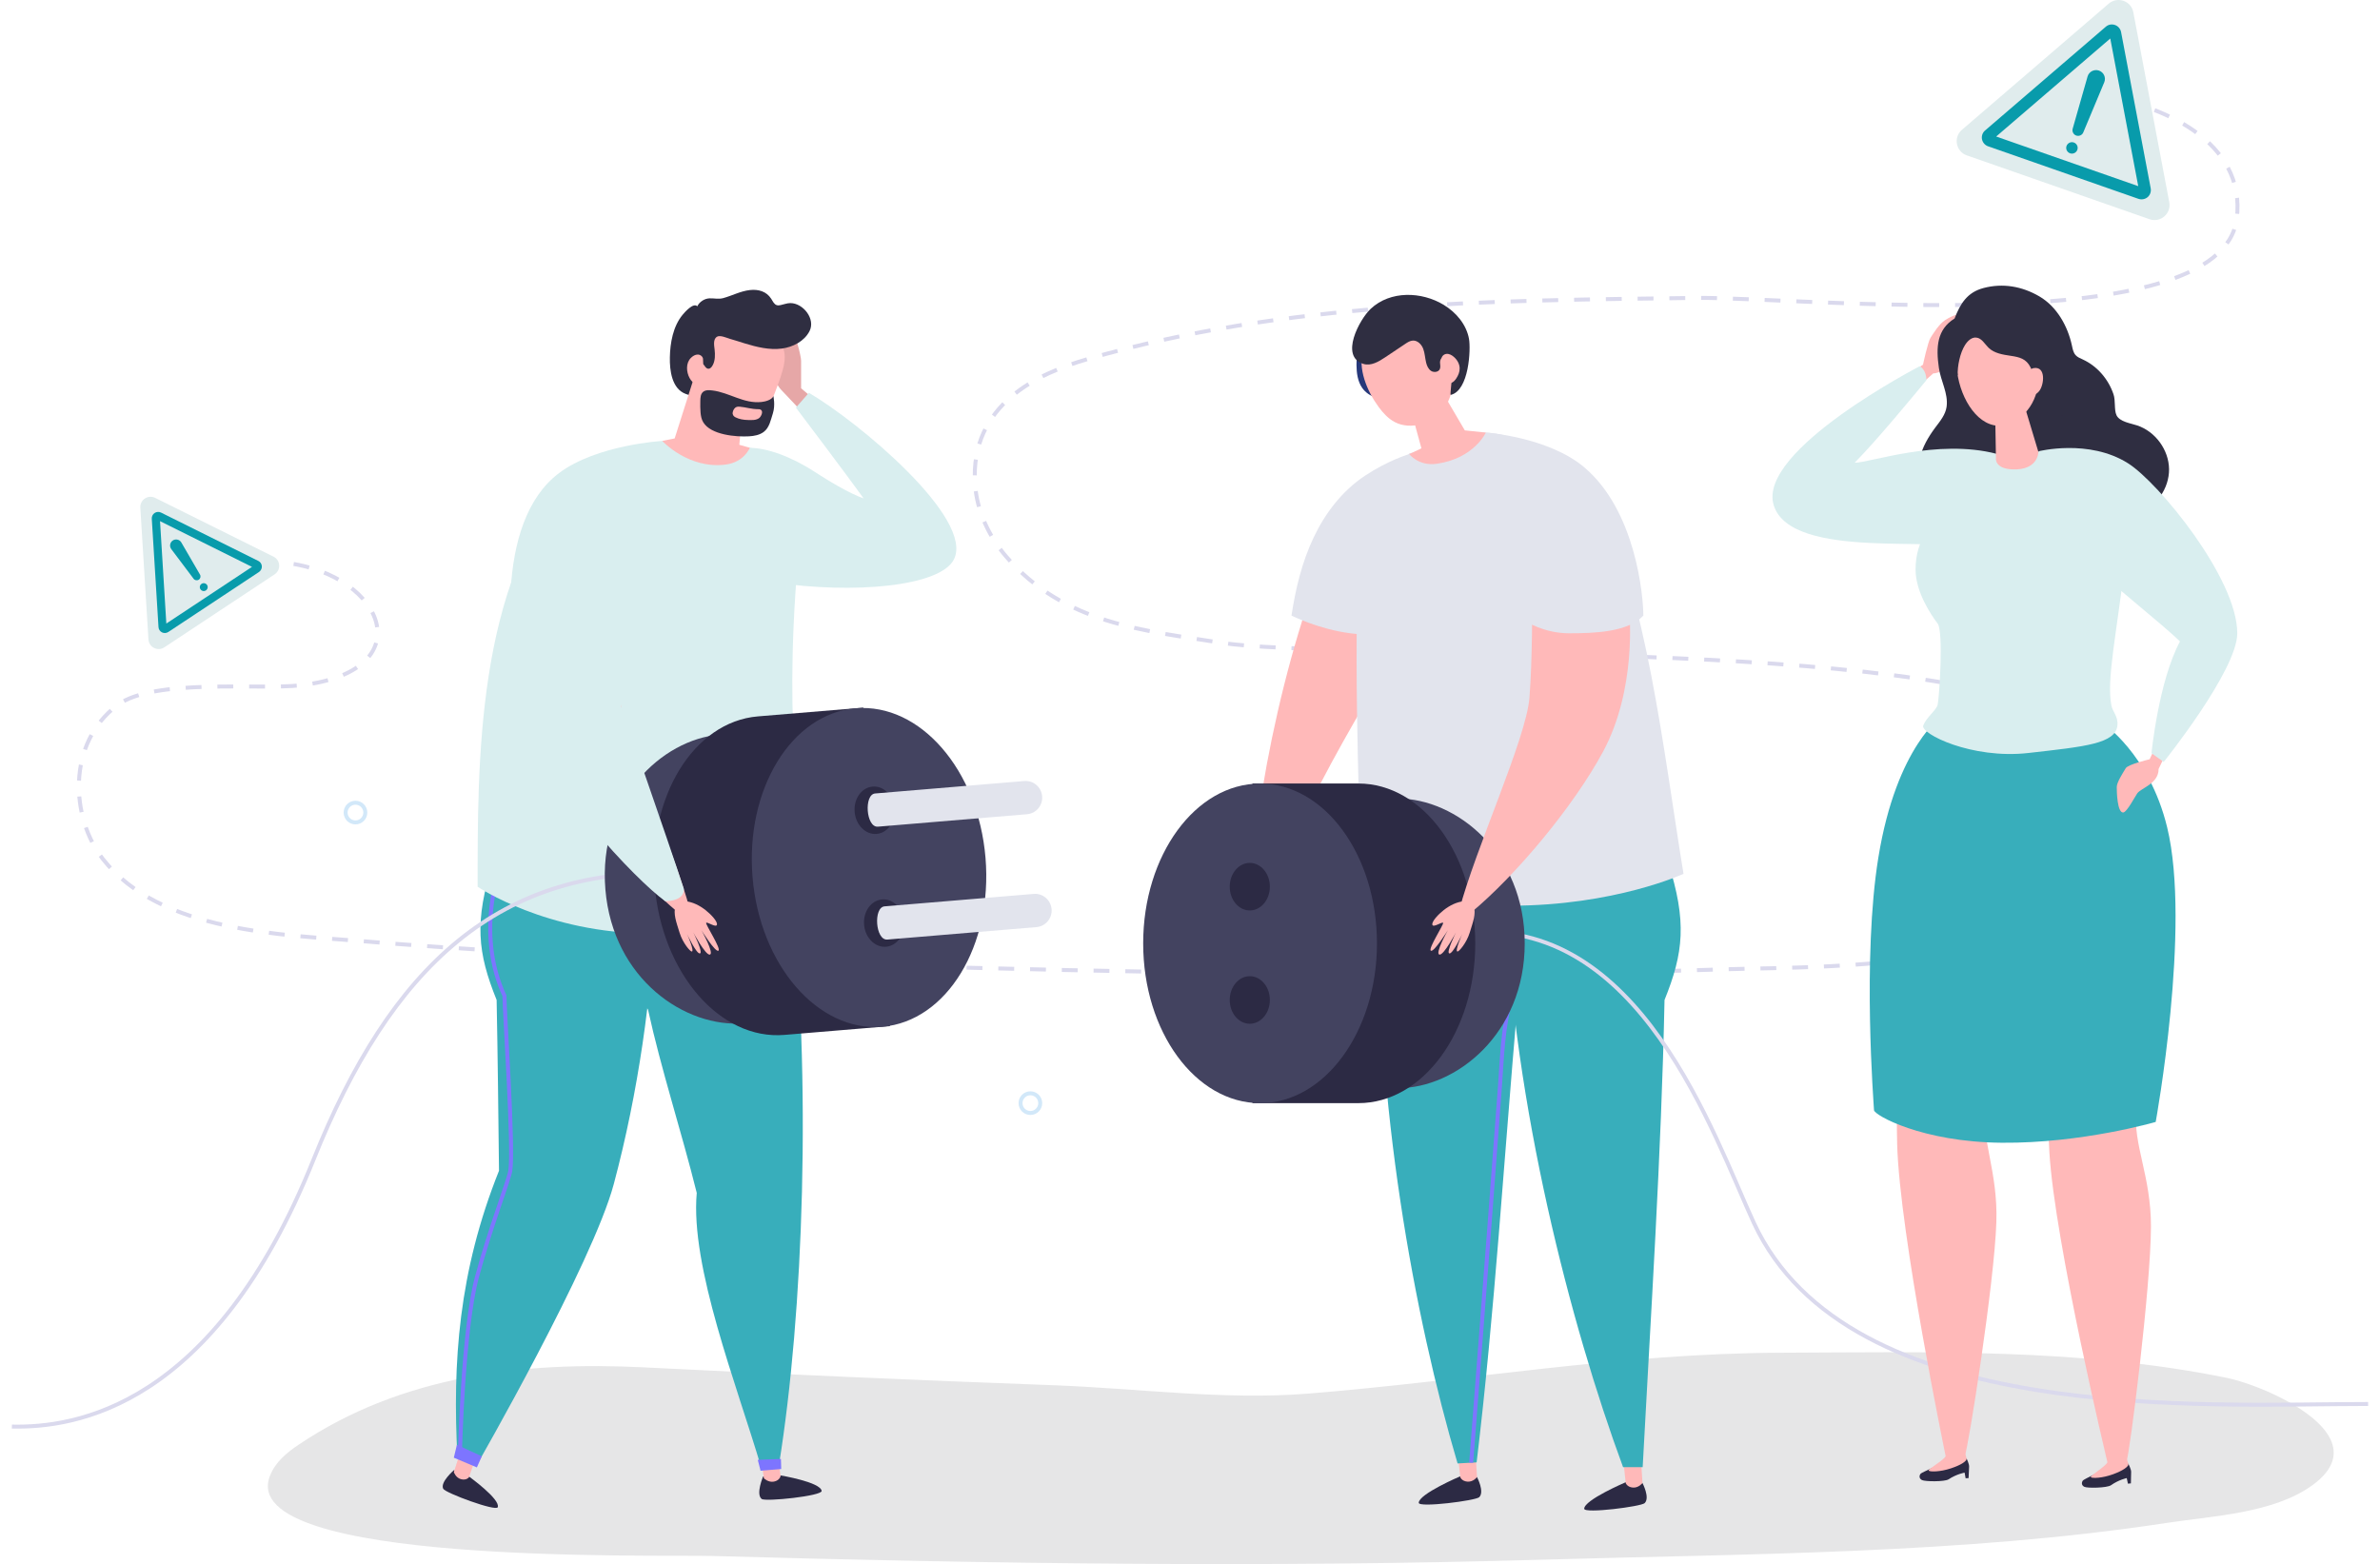 <svg width="601" height="395" viewBox="0 0 601 395" fill="none" xmlns="http://www.w3.org/2000/svg">
<path d="M588.452 363.397C584.662 355.636 569.25 349.397 562.358 347.98C525.554 340.445 487.01 341.485 449.742 341.621C409.149 341.756 370.408 348.734 330.151 351.959C309.208 353.632 287.086 350.618 266.102 349.834C231.543 348.553 196.999 347.046 162.455 345.313C132.67 343.821 101.761 347.167 75.484 364.799C72.495 366.803 69.477 369.229 68.129 372.816C59.595 395.406 165.95 392.558 179.804 392.95C249.707 394.909 319.651 395.919 389.554 393.884C441.531 392.377 495.698 392.468 547.255 384.586C558.653 382.838 574.163 382.22 584.017 375.016C589.449 371.038 590.235 367.059 588.452 363.397Z" fill="#E6E6E7"/>
<path d="M520.438 23.347C521.317 23.347 522.223 23.364 523.142 23.416" stroke="#D2E8F9" stroke-miterlimit="10"/>
<path d="M528.549 23.906C545.997 26.196 567.31 35.742 564.823 55.27C560.85 86.407 453.891 74.921 428.347 75.235C376.976 75.882 325.051 76.127 274.68 90.673C262.435 94.204 244.893 102.001 246.217 122.211C246.677 129.274 249.907 135.656 253.988 140.446C268.693 157.631 289.195 159.275 308.224 162.299C336.998 166.862 473.893 160.778 518.642 179.765C527.454 183.506 538.469 188.314 538.834 204.608C539.766 246.007 460.27 243.979 436.429 244.765C372.786 246.863 309.076 246.042 245.433 244.416C193.994 243.105 142.407 241.933 91.063 237.65C71.926 236.042 40.611 235.569 26.015 216.985C17.852 206.601 16.784 187.702 29.691 178.051C38.786 171.251 65.465 174.223 75.737 173.086C106.795 169.625 97.402 145.254 72.236 142.142" stroke="#DAD9ED" stroke-miterlimit="10" stroke-dasharray="4.01 4.01"/>
<path d="M69.531 141.827C68.653 141.774 67.747 141.74 66.828 141.74" stroke="#D2E8F9" stroke-miterlimit="10"/>
<path d="M69.073 140.583L39.181 125.73C37.398 124.846 35.314 126.224 35.434 128.2L37.487 161.485C37.607 163.477 39.841 164.585 41.505 163.477L69.328 145.06C71.007 143.952 70.857 141.466 69.073 140.583Z" fill="#E0ECED"/>
<path d="M65.777 144.087C65.672 144.221 65.537 144.356 65.387 144.461L42.511 159.599C42.031 159.913 41.417 159.958 40.907 159.704C40.397 159.449 40.052 158.94 40.022 158.356L38.328 130.985C38.298 130.416 38.568 129.862 39.048 129.548C39.528 129.233 40.142 129.188 40.652 129.443L65.237 141.661C65.747 141.915 66.092 142.425 66.122 143.009C66.137 143.398 66.017 143.772 65.777 144.087ZM42.001 157.473L63.633 143.158L40.412 131.614L42.001 157.473Z" fill="#089BAB"/>
<path d="M50.2 146.392C49.765 146.677 49.18 146.572 48.88 146.153L43.244 138.666C42.734 137.963 42.914 136.974 43.633 136.495C44.353 136.016 45.343 136.241 45.777 136.974L50.484 145.075C50.769 145.524 50.634 146.108 50.2 146.392Z" fill="#089BAB"/>
<path d="M52.283 147.725C52.583 148.174 52.463 148.788 51.998 149.103C51.549 149.402 50.934 149.282 50.619 148.818C50.319 148.369 50.439 147.755 50.904 147.441C51.354 147.141 51.968 147.261 52.283 147.725Z" fill="#089BAB"/>
<path d="M89.763 207.693C91.137 207.693 92.251 206.58 92.251 205.207C92.251 203.834 91.137 202.721 89.763 202.721C88.388 202.721 87.274 203.834 87.274 205.207C87.274 206.58 88.388 207.693 89.763 207.693Z" stroke="#D2E8F9" stroke-miterlimit="10"/>
<path d="M260.196 281.076C261.57 281.076 262.684 279.963 262.684 278.59C262.684 277.218 261.57 276.105 260.196 276.105C258.821 276.105 257.707 277.218 257.707 278.59C257.707 279.963 258.821 281.076 260.196 281.076Z" stroke="#D2E8F9" stroke-miterlimit="10"/>
<path d="M368.742 372.831C368.742 372.831 358.264 377.293 358.264 379.524C358.264 380.812 372.67 378.97 373.539 378.102C374.934 376.709 372.97 373.011 372.97 373.011L368.742 372.831Z" fill="#2C2A44"/>
<path d="M368.069 366.588L368.744 373.026C368.744 373.026 369.089 374.059 370.558 374.179C372.027 374.299 372.986 373.026 372.986 373.026L372.462 364.97" fill="#FFB9B9"/>
<path d="M386.372 218.997C390.18 234.345 388.771 242.131 383.179 253.705C379.791 292.62 377.437 331.371 372.88 369.313L368.068 369.582C357.125 332.643 347.066 277.422 348.355 226.948" fill="#38AEBB"/>
<path d="M383.989 224.268C385.384 227.831 385.728 231.844 385.608 235.632C385.429 241.457 383.06 246.728 381.516 252.238C379.477 259.604 379.312 266.926 378.758 274.473C377.888 286.287 376.989 298.085 376.089 309.899C374.62 329.155 373.136 348.41 371.637 367.666C371.592 368.235 371.547 368.804 371.502 369.387" stroke="#7D75FF" strokeWidth="0.5" stroke-miterlimit="10"/>
<path d="M410.523 374.329C410.523 374.329 400.044 378.791 400.044 381.022C400.044 382.309 414.45 380.468 415.32 379.599C416.714 378.207 414.75 374.508 414.75 374.508L410.523 374.329Z" fill="#2C2A44"/>
<path d="M409.848 368.085L410.522 374.523C410.522 374.523 410.867 375.556 412.336 375.676C413.805 375.796 414.765 374.523 414.765 374.523L414.24 366.468" fill="#FFB9B9"/>
<path d="M421.211 217.695C426.038 232.743 425.139 240.618 420.327 252.537C419.532 291.587 416.834 332.359 414.81 370.525H409.863C396.506 334.395 382.19 278.605 380.121 228.146" fill="#38AEBB"/>
<path d="M364.021 144.925C347.351 173.898 329.407 200.131 318.778 231.799L315.615 230.122C316.425 200.715 325.974 157.952 338.506 131.314" fill="#FFB9B9"/>
<path d="M355.882 114.679C355.882 114.679 350.725 116.132 344.654 120.159C338.942 123.948 334.625 129.593 331.702 135.776C328.763 141.96 327.159 148.698 326.125 155.466C326.125 155.466 333.096 158.955 341.101 159.943C349.091 160.946 357.606 159.943 357.606 159.943" fill="#E2E4ED"/>
<path d="M343.438 131.794C341.669 163.117 343.018 195.355 343.813 225.825C343.813 225.825 354.756 228.73 381.32 228.73C407.794 228.73 425.123 220.674 425.123 220.674C419.997 189.35 415.919 150.929 403.357 125.146C403.357 125.146 389.175 109.873 375.204 109.244C372.385 109.124 369.582 110.142 366.899 111.385C364.92 112.299 355.85 114.515 355.85 114.515L343.438 131.794Z" fill="#E2E4ED"/>
<path d="M369.733 235.692C414.137 230.781 432.755 286.975 442.859 308.776C466.755 360.314 556.91 354.564 598.001 354.564" stroke="#DAD9ED" strokeWidth="5" stroke-miterlimit="10" strokeLinecap="round" strokeLinejoin="round"/>
<path d="M385.023 238.238C385.023 261.057 367.739 274.817 352.958 274.817H328.732V201.658H352.958C367.739 201.658 385.023 215.419 385.023 238.238Z" fill="#434360"/>
<path d="M372.536 238.238C372.536 260.533 359.329 278.59 343.019 278.59H316.275V197.87H343.019C359.329 197.87 372.536 215.943 372.536 238.238Z" fill="#2C2A44"/>
<path d="M318.194 278.591C334.496 278.591 347.711 260.524 347.711 238.238C347.711 215.952 334.496 197.885 318.194 197.885C301.892 197.885 288.677 215.952 288.677 238.238C288.677 260.524 301.892 278.591 318.194 278.591Z" fill="#434360"/>
<path d="M320.666 252.537C320.666 255.846 318.402 258.541 315.599 258.541C312.796 258.541 310.532 255.861 310.532 252.537C310.532 249.228 312.796 246.533 315.599 246.533C318.402 246.533 320.666 249.213 320.666 252.537Z" fill="#2C2A44"/>
<path d="M320.666 223.923C320.666 227.232 318.402 229.928 315.599 229.928C312.796 229.928 310.532 227.247 310.532 223.923C310.532 220.614 312.796 217.919 315.599 217.919C318.402 217.919 320.666 220.614 320.666 223.923Z" fill="#2C2A44"/>
<path d="M411.453 154.927C411.453 154.927 413.327 173.988 404.797 189.845C397.496 203.395 383 220.944 371.292 230.616L368.474 229.928C372.551 214.296 385.413 186.55 386.223 176.159C387.017 165.753 386.838 153.699 387.017 147.905" fill="#FFB9B9"/>
<path d="M375.22 109.244C375.22 109.244 390.93 110.322 400.045 118.003C413.057 128.979 414.976 150.48 414.976 155.466C411.048 159.704 402.443 159.928 396.177 159.928C389.911 159.928 385.339 156.934 385.339 156.934L384.064 133.231" fill="#E2E4ED"/>
<path d="M369.613 227.607C367.829 227.786 366.09 228.655 364.591 229.823C363.211 230.901 361.517 232.698 361.697 233.521C361.877 234.39 364.141 232.727 364.411 233.057C364.681 233.386 360.543 239.63 361.323 240.094C362.102 240.558 365.625 234.914 365.625 234.914C365.625 234.914 362.207 240.948 363.526 241.082C364.636 241.187 367.664 235.483 367.664 235.483C367.664 235.483 365.1 240.588 365.985 240.783C366.869 240.978 369.238 235.887 369.238 235.887C369.238 235.887 367.304 240.229 368.039 240.304C368.413 240.349 370.317 238.178 371.127 235.557C371.906 232.982 372.836 230.736 372.116 228.73" fill="#FFB9B9"/>
<path d="M385.997 135.732V157.323" stroke="#E2E4ED" strokeWidth="0.5" stroke-miterlimit="10"/>
<path d="M342.662 89.33C342.587 90.273 342.542 91.201 342.542 92.145C342.557 94.181 342.827 96.307 343.996 97.984C344.806 99.122 346.02 99.976 347.369 100.35C348.328 100.605 349.573 100.5 349.992 99.601C350.142 99.287 350.142 98.928 350.142 98.568C350.127 95.079 349.453 91.606 348.149 88.372" fill="#26387A"/>
<path d="M366.361 91.291C365.012 86.051 360.77 78.699 353.874 80.166C349.542 81.095 345.554 84.044 344.28 88.162C342.751 93.088 345.224 98.823 348.178 102.836C349.272 104.318 350.561 105.725 352.24 106.609C356.228 108.675 361.624 106.983 364.338 103.539C367.066 100.11 367.426 95.439 366.361 91.291Z" fill="#FFB9B9"/>
<path d="M356.692 105.007L358.94 113.227L355.867 114.679C355.867 114.679 358.206 117.794 362.838 117.12C372.252 115.757 375.206 109.244 375.206 109.244L369.899 108.69L364.022 98.673" fill="#FFB9B9"/>
<path d="M370.949 85.557C370.289 81.948 367.711 78.894 364.577 76.992C359.001 73.608 351.086 73.338 346.124 77.995C343.305 80.645 338.223 90.049 344.295 91.905C346.199 92.489 348.147 91.336 349.796 90.228C351.475 89.105 353.154 87.982 354.833 86.859C355.433 86.455 356.078 86.036 356.797 86.006C357.981 85.961 358.971 86.979 359.391 88.087C359.81 89.195 359.84 90.408 360.125 91.561C360.32 92.369 360.68 93.208 361.384 93.672C362.089 94.121 363.213 93.987 363.573 93.238C363.828 92.714 363.648 92.1 363.633 91.516C363.618 90.932 363.948 90.213 364.532 90.243C364.742 90.258 364.937 90.363 365.102 90.483C366.571 91.621 366.092 93.912 366.586 95.693C366.646 95.933 366.166 99.556 366.316 99.736C370.994 98.673 371.428 88.147 370.949 85.557Z" fill="#2F2E41"/>
<path d="M364.038 90.722C363.933 90.064 364.563 89.45 365.237 89.375C365.912 89.3 366.556 89.644 367.066 90.079C367.95 90.812 368.58 91.89 368.595 93.028C368.61 93.927 368.25 94.795 367.756 95.544C367.426 96.053 366.991 96.547 366.406 96.727C365.657 96.966 364.832 96.622 364.293 96.053" fill="#FFB9B9"/>
<path d="M197.095 372.607C197.095 372.607 207.199 374.284 207.484 376.515C207.649 377.787 193.317 379.3 192.343 378.551C190.784 377.353 192.703 372.876 192.703 372.876L197.095 372.607Z" fill="#2C2A44"/>
<path d="M196.286 366.408L197.111 372.786C197.111 372.786 196.901 373.864 195.462 374.164C194.022 374.463 192.898 373.325 192.898 373.325L191.714 365.36" fill="#FFB9B9"/>
<path d="M158.509 220.959C156.695 236.666 156.605 244.212 163.636 254.963C166.964 270.16 172.076 285.703 175.944 301.26C174.28 319.841 185.942 349.428 192.209 370.555L196.736 369.777C202.837 331.745 205.086 273.41 199.614 222.351" fill="#38AEBB"/>
<path d="M192.059 371.424L191.354 368.669L197.201 368.444L197.276 370.99L192.059 371.424Z" fill="#7D75FF"/>
<path d="M118.484 372.921C118.484 372.921 126.399 378.626 125.694 380.632C125.289 381.785 112.427 377.024 111.918 375.976C111.093 374.299 114.631 371.274 114.631 371.274L118.484 372.921Z" fill="#2C2A44"/>
<path d="M120.418 367.291L118.424 373.086C118.424 373.086 117.795 373.909 116.43 373.565C115.081 373.221 114.602 371.768 114.602 371.768L116.955 364.476" fill="#FFB9B9"/>
<path d="M124.524 217.695C119.697 232.743 120.596 240.618 125.408 252.537C125.693 266.806 125.843 281.226 126.008 295.66C115.829 321.099 114.225 343.918 115.514 368.145L120.416 369.956C120.416 369.956 149.634 319.093 155.001 298.999C161.162 275.94 164.655 251.279 165.614 228.146" fill="#38AEBB"/>
<path d="M125.739 220.959C125.739 220.959 120.417 236.501 127.388 251.474C127.388 255.651 129.786 290.404 128.842 295.765C128.392 298.34 123.61 310.618 120.417 322.581C116.894 335.803 116.145 366.992 116.145 366.992" stroke="#7D75FF" strokeWidth="0.5" stroke-miterlimit="10"/>
<path d="M114.602 368.13L115.381 364.865L121.662 367.785L120.418 370.585L114.602 368.13Z" fill="#7D75FF"/>
<path d="M206.24 101.413L202.298 98.059C202.298 98.059 202.298 92.19 202.298 91.112C202.298 90.034 200.829 83.565 199.509 83.565C198.19 83.565 197.89 81.948 197.231 82.607C196.571 83.266 197.77 90.573 197.231 91.112C196.691 91.651 195.987 87.638 195.492 88.132C194.997 88.626 194.952 91.576 194.952 93.073C194.952 94.57 196.151 97.355 197.351 98.538C198.55 99.736 203.827 105.441 203.827 105.441L206.24 101.413Z" fill="#E6A7A7"/>
<path d="M204.261 99.197L200.978 102.94C200.978 102.94 213.975 120.129 218.098 125.879C214.35 124.562 208.953 121.267 205.835 119.231C199.719 115.233 193.588 113.107 189.36 113.107C180.351 113.107 185.073 142.739 195.507 147.081C215.31 150.061 237.526 148.174 240.914 141.212C245.951 130.895 216.914 106.624 204.261 99.197Z" fill="#D9EEEF"/>
<path d="M143.864 120.938C120.253 147.426 120.613 192.974 120.613 223.938C120.613 223.938 137.942 235.752 164.416 235.752C190.995 235.752 201.924 229.239 201.924 229.239C202.718 197.87 197.111 184.349 202.298 132.467C202.298 132.467 193.843 113.107 189.346 113.107C184.834 113.107 167.219 111.37 167.219 111.37L143.864 120.938Z" fill="#D9EEEF"/>
<path d="M175.03 91.501C175.914 86.156 179.722 78.519 186.723 79.388C191.115 79.927 194.518 82.966 196.977 86.515C199.09 89.554 198.296 92.474 195.283 100.185C194.323 101.757 192.254 104.572 190.665 105.591C186.873 108.001 181.356 106.788 178.343 103.599C175.33 100.41 174.325 95.723 175.03 91.501Z" fill="#FFB9B9"/>
<path d="M175.96 90.842C176.964 90.692 175.96 90.034 176.409 90.947C176.694 91.531 176.784 91.71 177.354 91.89C177.908 92.085 177.923 92.594 178.388 92.938C179.123 93.477 179.737 92.744 180.037 92.115C180.607 90.962 180.592 89.554 180.457 88.312C180.352 87.323 180.022 85.766 180.982 85.077C181.776 84.523 183.515 85.332 184.324 85.572C185.584 85.931 186.828 86.335 188.072 86.725C191.085 87.638 194.278 88.446 197.442 88.027C200.215 87.653 203.078 86.215 204.412 83.64C206.001 80.57 202.823 76.543 199.585 76.543C198.731 76.543 197.936 76.887 197.097 77.052C196.797 77.112 196.467 77.157 196.167 77.067C195.463 76.857 195.148 76.064 194.743 75.45C193.544 73.578 191.49 73.009 189.376 73.249C186.978 73.518 184.924 74.656 182.631 75.285C181.416 75.614 180.367 75.3 179.168 75.345C177.923 75.39 176.634 76.198 176.079 77.351C175.105 76.333 172.916 78.834 172.362 79.507C169.963 82.412 169.214 86.605 169.154 90.288C169.094 93.507 169.633 98.179 173.156 99.482C174.655 100.036 175.585 100.32 175.66 98.957C175 97.535 174.85 94.735 174.715 93.552C174.58 92.369 174.925 90.962 176.02 90.498" fill="#2F2E41"/>
<path d="M187.457 104.258L186.692 112.329L189.345 113.077C189.345 113.077 187.936 116.701 183.304 117.315C173.875 118.572 167.219 111.34 167.219 111.34L170.367 110.726L175.134 95.723" fill="#FFB9B9"/>
<path d="M177.532 90.782C177.577 90.108 176.888 89.554 176.228 89.539C175.554 89.524 174.939 89.914 174.459 90.393C171.821 93.013 175.134 99.407 177.742 96.098" fill="#FFB9B9"/>
<path d="M195.298 100.036C194.878 101.024 193.199 101.428 192.285 101.518C187.848 102.012 184.175 99.137 179.932 98.613C179.093 98.508 178.134 98.433 177.504 99.002C176.904 99.541 176.859 100.44 176.844 101.233C176.829 102.222 176.814 103.225 176.904 104.198C176.979 105.052 177.144 105.92 177.594 106.654C179.513 109.843 185.899 110.382 189.152 110.187C190.456 110.112 191.82 109.858 192.855 109.079C194.309 107.986 194.624 106.055 195.178 104.363C195.823 102.311 195.298 100.036 195.298 100.036Z" fill="#2F2E41"/>
<path d="M192.165 103.509C192.03 103.42 191.865 103.345 191.7 103.345C189.631 103.345 188.477 102.851 186.873 102.716C186.603 102.701 186.318 102.671 186.049 102.761C185.479 102.94 185.149 103.524 185.029 104.108C184.909 104.692 185.209 105.141 185.734 105.396C186.693 105.875 187.773 106.04 188.837 106.07C189.766 106.1 190.981 106.175 191.745 105.546C192.165 105.201 192.81 103.988 192.165 103.509Z" fill="#FFB9B9"/>
<path d="M172.744 220.687C125.859 217.997 98.554 244.536 79.165 292.876C53.999 355.607 18.833 360.613 3 360.269" stroke="#DAD9ED" strokeWidth="5" stroke-miterlimit="10" strokeLinecap="round" strokeLinejoin="round"/>
<path d="M152.873 224.627C154.777 247.356 173.141 259.649 187.862 258.421L212.012 256.415L205.926 183.511L181.775 185.517C167.054 186.745 150.969 201.898 152.873 224.627Z" fill="#434360"/>
<path d="M165.316 223.594C167.175 245.814 181.851 262.719 198.086 261.356L224.725 259.14L218.009 178.704L191.37 180.92C175.12 182.283 163.457 201.389 165.316 223.594Z" fill="#2C2A44"/>
<path d="M222.806 259.298C239.051 257.945 250.717 238.845 248.863 216.636C247.009 194.428 232.336 177.522 216.092 178.875C199.847 180.228 188.181 199.328 190.035 221.536C191.889 243.744 206.561 260.651 222.806 259.298Z" fill="#434360"/>
<path d="M218.203 233.536C218.473 236.83 220.962 239.33 223.75 239.091C226.538 238.866 228.562 235.991 228.292 232.697C228.022 229.403 225.534 226.903 222.746 227.142C219.957 227.382 217.918 230.242 218.203 233.536Z" fill="#2C2A44"/>
<path d="M215.82 205.042C216.089 208.336 218.578 210.837 221.366 210.597C224.155 210.373 226.178 207.498 225.908 204.204C225.639 200.91 223.15 198.409 220.362 198.649C217.573 198.873 215.535 201.733 215.82 205.042Z" fill="#2C2A44"/>
<path d="M221.698 208.77C224.726 208.516 259.355 205.626 259.355 205.626C261.649 205.431 263.358 203.395 263.163 201.089C262.968 198.768 260.944 197.046 258.65 197.241C258.65 197.241 223.871 200.146 220.993 200.385C218.115 200.625 218.67 209.025 221.698 208.77Z" fill="#E2E4ED"/>
<path d="M224.081 237.279C227.109 237.025 261.738 234.135 261.738 234.135C264.031 233.94 265.74 231.904 265.546 229.598C265.351 227.277 263.327 225.555 261.033 225.75C261.033 225.75 226.254 228.655 223.376 228.894C220.498 229.119 221.037 237.534 224.081 237.279Z" fill="#E2E4ED"/>
<path d="M131.286 154.927C131.286 154.927 129.412 173.988 137.942 189.844C145.243 203.395 159.739 220.944 171.447 230.616L174.265 229.928C170.187 214.296 157.325 186.55 156.516 176.159C155.721 165.753 155.901 153.699 155.721 147.905" fill="#FFB9B9"/>
<path d="M167.219 111.355C167.219 111.355 150.669 112.314 141.15 119.486C124.689 131.898 127.928 165.259 132.71 181.549C137.492 197.84 160.548 222.321 167.998 227.592C169.213 227.592 172.81 227.292 172.676 224.477C168.553 211.765 156.815 178.33 156.815 178.33L158.674 133.216" fill="#D9EEEF"/>
<path d="M173.125 227.607C174.909 227.786 176.648 228.655 178.147 229.823C179.527 230.901 181.221 232.698 181.041 233.521C180.861 234.39 178.597 232.728 178.327 233.057C178.057 233.386 182.195 239.63 181.415 240.094C180.636 240.558 177.113 234.914 177.113 234.914C177.113 234.914 180.531 240.948 179.212 241.083C178.102 241.187 175.074 235.483 175.074 235.483C175.074 235.483 177.638 240.588 176.753 240.783C175.869 240.978 173.5 235.887 173.5 235.887C173.5 235.887 175.434 240.229 174.699 240.304C174.325 240.349 172.421 238.178 171.611 235.557C170.832 232.982 169.902 230.736 170.622 228.73" fill="#FFB9B9"/>
<path d="M482.942 93.912L485.596 92.1C485.596 92.1 486.825 86.32 487.515 85.272C488.234 84.179 489.598 81.903 491.157 80.855C491.802 80.421 494.77 78.744 495.52 79.492C495.895 79.867 494.635 83.206 494.066 83.775C493.496 84.344 491.802 86.919 492.072 87.713C492.342 88.521 493.736 86.754 494.066 86.425C494.396 86.096 494.845 85.676 494.995 86.111C495.25 86.829 493.751 90.857 492.582 92.025C491.412 93.193 489.508 94.301 488.189 94.301L484.052 97.939" fill="#FFB9B9"/>
<path d="M515.008 74.866C519.416 77.456 522.129 82.337 523.193 87.219C523.388 88.102 523.538 89.045 524.153 89.704C524.632 90.228 525.322 90.498 525.982 90.797C529.624 92.489 532.428 95.783 533.702 99.571C534.257 101.188 533.822 103.464 534.451 104.842C535.231 106.534 538.109 106.908 539.653 107.432C544.286 108.96 547.673 113.616 547.733 118.482C547.778 123.349 544.48 128.065 539.893 129.697C541.122 131.419 541.302 133.755 540.733 135.806C540.163 137.858 538.919 139.654 537.51 141.242C531.678 147.815 522.699 151.333 513.914 150.959C511.38 150.854 508.847 150.435 506.493 149.477C503.84 148.399 501.501 146.647 499.268 144.865C496.569 142.709 493.871 140.343 492.417 137.199C490.963 134.069 491.053 129.967 493.526 127.541C490.678 128.14 487.635 126.583 486.031 124.157C484.427 121.732 484.142 118.602 484.786 115.757C485.431 112.927 486.93 110.352 488.669 108.016C489.898 106.384 491.292 104.722 491.562 102.701C491.997 99.317 490.108 96.307 489.614 92.938C488.849 87.713 489.089 83.206 493.571 80.436C495.01 76.707 496.749 73.832 500.872 72.74C505.744 71.452 510.616 72.29 515.008 74.866Z" fill="#2F2E41"/>
<path d="M504.214 114.619C489.253 110.711 472.148 116.88 468.326 116.865C473.543 111.655 483.137 100.036 486.45 96.023C486.45 93.268 484.771 92.489 484.771 92.489C484.771 92.489 443.756 113.676 447.878 127.511C452.18 141.945 492.371 134.863 495.579 139.011" fill="#D9EEEF"/>
<path d="M507.152 249.063C507.107 250.291 501.756 276.584 501.351 279.414C500.197 287.634 504.544 295.884 504.124 308.626C503.615 324.123 497.019 365.749 496.179 367.605C495.34 369.447 491.322 367.755 491.322 367.755C491.322 367.755 479.734 311.905 479.074 289.041C478.535 270.22 481.278 229.478 481.278 229.478" fill="#FFB9B9"/>
<path d="M496.598 368.309C496.598 368.309 497.273 369.717 497.243 370.36C497.153 372.097 497.108 373.28 497.108 373.28L496.359 373.325L496.104 371.903C496.104 371.903 494.095 372.247 492.056 373.595C491.067 374.238 486.09 374.179 485.325 373.774C484.471 373.325 484.711 372.502 484.995 372.172C485.28 371.843 490.662 369.492 490.662 369.492" fill="#2C2A44"/>
<path d="M491.321 367.74C490.887 368.788 486.644 371.094 487.034 371.409C487.424 371.723 489.897 371.738 492.641 370.825C495.144 370.001 496.553 369.073 496.628 368.414L496.148 366.662" fill="#FFB9B9"/>
<path d="M544.361 250.156C544.346 251.384 539.804 277.827 539.489 280.672C538.589 288.922 543.192 297.037 543.162 309.779C543.117 325.277 537.795 367.096 537.015 368.968C536.236 370.84 532.158 369.268 532.158 369.268C532.158 369.268 518.861 313.792 517.512 290.973C516.403 272.167 517.887 231.365 517.887 231.365" fill="#FFB9B9"/>
<path d="M537.45 369.657C537.45 369.657 538.17 371.049 538.155 371.693C538.125 373.43 538.095 374.613 538.095 374.613L537.345 374.688L537.046 373.28C537.046 373.28 535.052 373.685 533.058 375.092C532.084 375.766 527.122 375.871 526.342 375.482C525.473 375.062 525.697 374.239 525.967 373.894C526.237 373.55 531.544 371.049 531.544 371.049" fill="#2C2A44"/>
<path d="M532.173 369.267C531.768 370.331 527.601 372.771 527.991 373.071C528.395 373.37 530.854 373.31 533.567 372.322C536.041 371.424 537.42 370.45 537.48 369.792L536.955 368.055" fill="#FFB9B9"/>
<path d="M530.837 182.508C530.837 182.508 542.725 190.279 547.253 208.935C553.354 234.09 544.359 283.337 544.359 283.337C544.359 283.337 525.741 288.772 505.503 288.592C485.265 288.428 473.272 281.585 473.227 280.372C473.182 279.144 470.214 241.861 474.322 216.571C478.939 188.182 490.707 180.531 490.707 180.531" fill="#38AEBB"/>
<path d="M514.738 114.14C516.582 113.452 521.364 115.129 530.314 118.557C534.241 122.81 535.965 132.108 536.82 140.358C534.496 160.407 531.903 171.368 533.162 178.135C533.462 179.738 534.931 180.95 534.691 183.196C534.211 187.823 526.626 188.527 512.235 190.159C497.843 191.791 484.891 185.263 485.656 183.226C486.435 181.19 488.894 179.393 489.283 178.046C489.673 176.698 490.842 159.509 489.298 157.473C487.739 155.436 483.722 149.567 483.722 143.847C483.722 135.806 488.159 132.198 491.052 127.781C495.894 120.414 499.552 115.802 504.244 114.634C511.71 112.763 514.738 114.14 514.738 114.14Z" fill="#D9EEEF"/>
<path d="M511.291 104.348C515.218 100.455 515.848 93.058 514.049 88.057C512.04 82.427 504.005 78.22 498.488 81.738C487.635 88.656 498.653 116.895 511.291 104.348Z" fill="#FFB9B9"/>
<path d="M503.81 103.659L504.019 115.697C504.019 115.697 503.57 118.378 508.277 118.542C514.738 118.767 514.738 114.14 514.738 114.14L511.005 101.742" fill="#FFB9B9"/>
<path d="M508.698 76.423C507.363 75.554 505.954 75.51 504.575 76.318C503.736 76.812 503.151 77.636 502.252 78.04C501.622 78.325 500.857 78.369 500.198 78.549C497.065 79.403 494.096 81.783 492.777 84.763C491.443 87.757 491.878 92.639 494.366 94.78C494.261 92.459 494.951 89.135 496.195 87.159C496.84 86.126 497.874 85.107 499.073 85.257C500.438 85.407 501.172 86.859 502.147 87.817C503.631 89.255 505.759 89.554 507.723 89.854C509.942 90.183 511.651 90.573 512.745 92.759C513.225 93.702 513.48 94.75 513.735 95.768C514.034 96.996 514.334 98.224 514.409 99.466C514.454 100.245 514.409 101.054 514.649 101.787C515.144 103.27 516.643 104.168 518.127 104.662C519.266 105.052 521.185 105.396 521.905 104.108C522.504 103.03 523.014 101.518 523.224 100.305C523.913 96.262 522.624 92.07 520.436 88.596C518.037 84.793 514.634 82.233 511.546 79.058C510.631 78.115 509.702 77.082 508.698 76.423Z" fill="#2F2E41"/>
<path d="M511.725 94.945C511.964 94.031 512.639 93.088 513.584 92.953C516.657 92.489 516.192 97.071 515.008 98.673C514.318 99.616 512.534 100.829 511.725 98.239" fill="#FFB9B9"/>
<path d="M544.269 188.662L542.829 191.746C542.829 191.746 537.388 193.034 536.803 193.992C535.889 195.504 534.524 197.601 534.524 198.783C534.524 199.981 534.644 205.192 536.128 205.192C537.073 205.192 539.262 200.925 539.711 200.341C540.776 198.933 545.093 197.915 545.093 194.202L547.732 188.647" fill="#FFB9B9"/>
<path d="M514.737 113.976C514.737 113.976 527.45 110.741 537.374 117C545.094 121.866 564.957 146.063 564.957 159.928C564.957 169.271 546.383 192.42 546.383 192.42L543.295 190.219C543.295 190.219 545.094 172.026 550.491 161.994C546.503 158.012 530.988 145.659 527.075 141.766" fill="#D9EEEF"/>
<path d="M547.79 51.081L538.706 3.092C538.166 0.217 534.718 -0.98 532.499 0.921L495.427 32.784C493.208 34.686 493.898 38.279 496.656 39.237L542.813 55.364C545.557 56.322 548.33 53.941 547.79 51.081Z" fill="#E0ECED"/>
<path d="M540.774 50.347C540.519 50.347 540.249 50.303 539.994 50.213L502.037 36.947C501.243 36.677 500.658 35.988 500.493 35.165C500.343 34.341 500.628 33.488 501.273 32.949L531.764 6.746C532.394 6.192 533.279 6.027 534.073 6.312C534.868 6.581 535.452 7.27 535.617 8.093L543.098 47.562C543.248 48.386 542.963 49.239 542.318 49.794C541.883 50.153 541.344 50.347 540.774 50.347ZM504.076 34.476L539.95 47.008L532.889 9.725L504.076 34.476Z" fill="#089BAB"/>
<path d="M524.3 34.236C523.58 33.982 523.191 33.218 523.4 32.484L527.163 19.293C527.523 18.08 528.842 17.407 530.041 17.826C531.241 18.245 531.855 19.578 531.376 20.761L526.084 33.413C525.814 34.117 525.019 34.476 524.3 34.236Z" fill="#089BAB"/>
<path d="M524.57 37.83C524.3 38.579 523.476 38.983 522.726 38.713C521.977 38.444 521.572 37.62 521.842 36.872C522.111 36.123 522.936 35.719 523.685 35.988C524.435 36.243 524.84 37.066 524.57 37.83Z" fill="#089BAB"/>
</svg>
